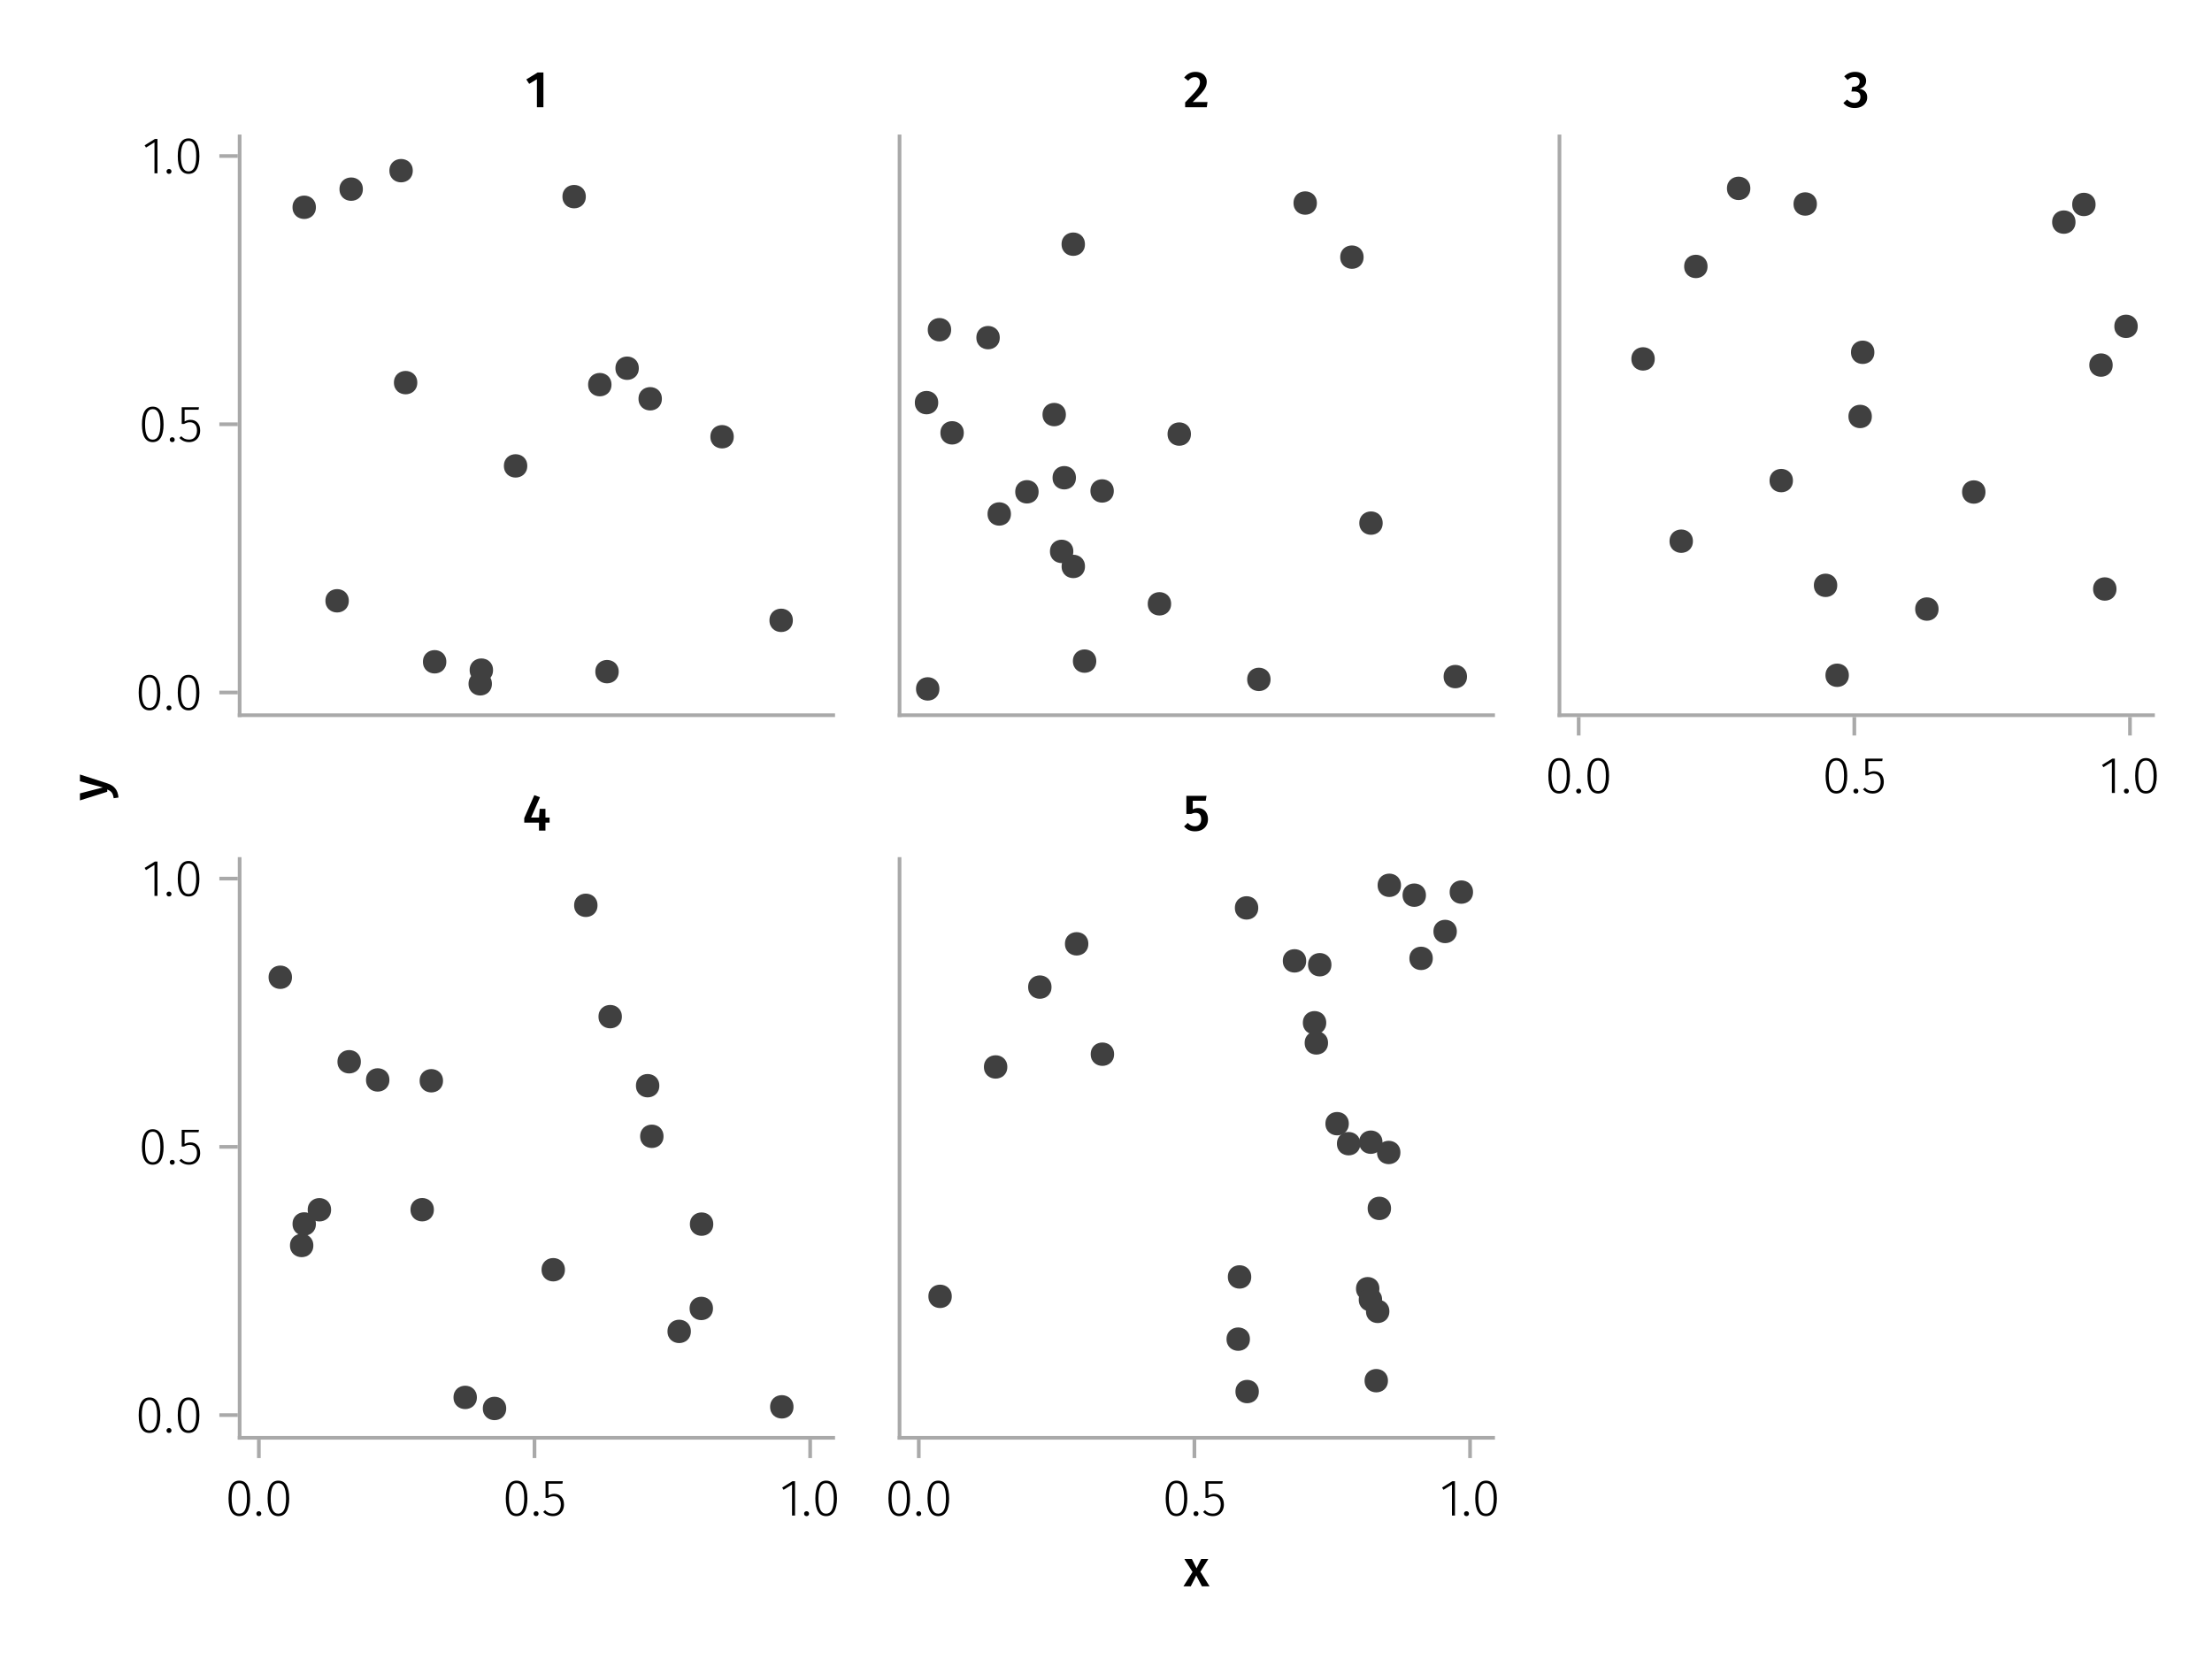 <?xml version="1.0" encoding="UTF-8"?>
<svg xmlns="http://www.w3.org/2000/svg" xmlns:xlink="http://www.w3.org/1999/xlink" width="600" height="450" viewBox="0 0 600 450">
<defs>
<g>
<g id="glyph-0-0-84a0c4c7">
<path d="M 3.844 -9.469 C 4.812 -9.469 5.539 -9.055 6.031 -8.234 C 6.531 -7.422 6.781 -6.223 6.781 -4.641 C 6.781 -3.078 6.531 -1.883 6.031 -1.062 C 5.531 -0.25 4.801 0.156 3.844 0.156 C 2.883 0.156 2.156 -0.25 1.656 -1.062 C 1.164 -1.883 0.922 -3.082 0.922 -4.656 C 0.922 -6.238 1.164 -7.438 1.656 -8.25 C 2.156 -9.062 2.883 -9.469 3.844 -9.469 Z M 3.844 -8.797 C 2.457 -8.797 1.766 -7.414 1.766 -4.656 C 1.766 -1.895 2.457 -0.516 3.844 -0.516 C 4.531 -0.516 5.047 -0.848 5.391 -1.516 C 5.742 -2.191 5.922 -3.234 5.922 -4.641 C 5.922 -6.055 5.742 -7.102 5.391 -7.781 C 5.047 -8.457 4.531 -8.797 3.844 -8.797 Z M 3.844 -8.797 "/>
</g>
<g id="glyph-0-1-84a0c4c7">
<path d="M 1.438 -1.172 C 1.633 -1.172 1.797 -1.109 1.922 -0.984 C 2.047 -0.859 2.109 -0.703 2.109 -0.516 C 2.109 -0.316 2.047 -0.156 1.922 -0.031 C 1.797 0.094 1.633 0.156 1.438 0.156 C 1.25 0.156 1.086 0.094 0.953 -0.031 C 0.828 -0.164 0.766 -0.328 0.766 -0.516 C 0.766 -0.703 0.828 -0.859 0.953 -0.984 C 1.086 -1.109 1.25 -1.172 1.438 -1.172 Z M 1.438 -1.172 "/>
</g>
<g id="glyph-0-2-84a0c4c7">
<path d="M 5.672 -8.641 L 1.891 -8.641 L 1.891 -5.453 C 2.398 -5.742 2.93 -5.891 3.484 -5.891 C 4.285 -5.891 4.922 -5.629 5.391 -5.109 C 5.867 -4.598 6.109 -3.895 6.109 -3 C 6.109 -2.395 5.984 -1.848 5.734 -1.359 C 5.484 -0.879 5.129 -0.504 4.672 -0.234 C 4.223 0.023 3.703 0.156 3.109 0.156 C 2.066 0.156 1.188 -0.219 0.469 -0.969 L 0.984 -1.453 C 1.273 -1.141 1.586 -0.906 1.922 -0.75 C 2.266 -0.602 2.66 -0.531 3.109 -0.531 C 3.773 -0.531 4.297 -0.75 4.672 -1.188 C 5.055 -1.633 5.25 -2.242 5.25 -3.016 C 5.25 -3.754 5.07 -4.305 4.719 -4.672 C 4.375 -5.047 3.898 -5.234 3.297 -5.234 C 3.004 -5.234 2.742 -5.195 2.516 -5.125 C 2.285 -5.062 2.031 -4.945 1.75 -4.781 L 1.109 -4.781 L 1.109 -9.312 L 5.797 -9.312 Z M 5.672 -8.641 "/>
</g>
<g id="glyph-0-3-84a0c4c7">
<path d="M 4.094 -9.312 L 4.094 0 L 3.281 0 L 3.281 -8.406 L 0.984 -6.984 L 0.609 -7.594 L 3.391 -9.312 Z M 4.094 -9.312 "/>
</g>
<g id="glyph-1-0-84a0c4c7">
<path d="M 1.438 -1.172 C 1.633 -1.172 1.797 -1.109 1.922 -0.984 C 2.047 -0.859 2.109 -0.703 2.109 -0.516 C 2.109 -0.316 2.047 -0.156 1.922 -0.031 C 1.797 0.094 1.633 0.156 1.438 0.156 C 1.25 0.156 1.086 0.094 0.953 -0.031 C 0.828 -0.164 0.766 -0.328 0.766 -0.516 C 0.766 -0.703 0.828 -0.859 0.953 -0.984 C 1.086 -1.109 1.25 -1.172 1.438 -1.172 Z M 1.438 -1.172 "/>
</g>
<g id="glyph-1-1-84a0c4c7">
<path d="M 3.844 -9.469 C 4.812 -9.469 5.539 -9.055 6.031 -8.234 C 6.531 -7.422 6.781 -6.223 6.781 -4.641 C 6.781 -3.078 6.531 -1.883 6.031 -1.062 C 5.531 -0.25 4.801 0.156 3.844 0.156 C 2.883 0.156 2.156 -0.25 1.656 -1.062 C 1.164 -1.883 0.922 -3.082 0.922 -4.656 C 0.922 -6.238 1.164 -7.438 1.656 -8.25 C 2.156 -9.062 2.883 -9.469 3.844 -9.469 Z M 3.844 -8.797 C 2.457 -8.797 1.766 -7.414 1.766 -4.656 C 1.766 -1.895 2.457 -0.516 3.844 -0.516 C 4.531 -0.516 5.047 -0.848 5.391 -1.516 C 5.742 -2.191 5.922 -3.234 5.922 -4.641 C 5.922 -6.055 5.742 -7.102 5.391 -7.781 C 5.047 -8.457 4.531 -8.797 3.844 -8.797 Z M 3.844 -8.797 "/>
</g>
<g id="glyph-1-2-84a0c4c7">
<path d="M 4.094 -9.312 L 4.094 0 L 3.281 0 L 3.281 -8.406 L 0.984 -6.984 L 0.609 -7.594 L 3.391 -9.312 Z M 4.094 -9.312 "/>
</g>
<g id="glyph-2-0-84a0c4c7">
<path d="M 3.844 -9.469 C 4.812 -9.469 5.539 -9.055 6.031 -8.234 C 6.531 -7.422 6.781 -6.223 6.781 -4.641 C 6.781 -3.078 6.531 -1.883 6.031 -1.062 C 5.531 -0.25 4.801 0.156 3.844 0.156 C 2.883 0.156 2.156 -0.25 1.656 -1.062 C 1.164 -1.883 0.922 -3.082 0.922 -4.656 C 0.922 -6.238 1.164 -7.438 1.656 -8.25 C 2.156 -9.062 2.883 -9.469 3.844 -9.469 Z M 3.844 -8.797 C 2.457 -8.797 1.766 -7.414 1.766 -4.656 C 1.766 -1.895 2.457 -0.516 3.844 -0.516 C 4.531 -0.516 5.047 -0.848 5.391 -1.516 C 5.742 -2.191 5.922 -3.234 5.922 -4.641 C 5.922 -6.055 5.742 -7.102 5.391 -7.781 C 5.047 -8.457 4.531 -8.797 3.844 -8.797 Z M 3.844 -8.797 "/>
</g>
<g id="glyph-2-1-84a0c4c7">
<path d="M 5.672 -8.641 L 1.891 -8.641 L 1.891 -5.453 C 2.398 -5.742 2.93 -5.891 3.484 -5.891 C 4.285 -5.891 4.922 -5.629 5.391 -5.109 C 5.867 -4.598 6.109 -3.895 6.109 -3 C 6.109 -2.395 5.984 -1.848 5.734 -1.359 C 5.484 -0.879 5.129 -0.504 4.672 -0.234 C 4.223 0.023 3.703 0.156 3.109 0.156 C 2.066 0.156 1.188 -0.219 0.469 -0.969 L 0.984 -1.453 C 1.273 -1.141 1.586 -0.906 1.922 -0.75 C 2.266 -0.602 2.66 -0.531 3.109 -0.531 C 3.773 -0.531 4.297 -0.75 4.672 -1.188 C 5.055 -1.633 5.25 -2.242 5.25 -3.016 C 5.25 -3.754 5.07 -4.305 4.719 -4.672 C 4.375 -5.047 3.898 -5.234 3.297 -5.234 C 3.004 -5.234 2.742 -5.195 2.516 -5.125 C 2.285 -5.062 2.031 -4.945 1.75 -4.781 L 1.109 -4.781 L 1.109 -9.312 L 5.797 -9.312 Z M 5.672 -8.641 "/>
</g>
<g id="glyph-3-0-84a0c4c7">
<path d="M 3.844 -9.469 C 4.812 -9.469 5.539 -9.055 6.031 -8.234 C 6.531 -7.422 6.781 -6.223 6.781 -4.641 C 6.781 -3.078 6.531 -1.883 6.031 -1.062 C 5.531 -0.25 4.801 0.156 3.844 0.156 C 2.883 0.156 2.156 -0.25 1.656 -1.062 C 1.164 -1.883 0.922 -3.082 0.922 -4.656 C 0.922 -6.238 1.164 -7.438 1.656 -8.25 C 2.156 -9.062 2.883 -9.469 3.844 -9.469 Z M 3.844 -8.797 C 2.457 -8.797 1.766 -7.414 1.766 -4.656 C 1.766 -1.895 2.457 -0.516 3.844 -0.516 C 4.531 -0.516 5.047 -0.848 5.391 -1.516 C 5.742 -2.191 5.922 -3.234 5.922 -4.641 C 5.922 -6.055 5.742 -7.102 5.391 -7.781 C 5.047 -8.457 4.531 -8.797 3.844 -8.797 Z M 3.844 -8.797 "/>
</g>
<g id="glyph-4-0-84a0c4c7">
<path d="M 1.438 -1.172 C 1.633 -1.172 1.797 -1.109 1.922 -0.984 C 2.047 -0.859 2.109 -0.703 2.109 -0.516 C 2.109 -0.316 2.047 -0.156 1.922 -0.031 C 1.797 0.094 1.633 0.156 1.438 0.156 C 1.25 0.156 1.086 0.094 0.953 -0.031 C 0.828 -0.164 0.766 -0.328 0.766 -0.516 C 0.766 -0.703 0.828 -0.859 0.953 -0.984 C 1.086 -1.109 1.25 -1.172 1.438 -1.172 Z M 1.438 -1.172 "/>
</g>
<g id="glyph-4-1-84a0c4c7">
<path d="M 4.094 -9.312 L 4.094 0 L 3.281 0 L 3.281 -8.406 L 0.984 -6.984 L 0.609 -7.594 L 3.391 -9.312 Z M 4.094 -9.312 "/>
</g>
<g id="glyph-5-0-84a0c4c7">
<path d="M 5.672 -8.641 L 1.891 -8.641 L 1.891 -5.453 C 2.398 -5.742 2.93 -5.891 3.484 -5.891 C 4.285 -5.891 4.922 -5.629 5.391 -5.109 C 5.867 -4.598 6.109 -3.895 6.109 -3 C 6.109 -2.395 5.984 -1.848 5.734 -1.359 C 5.484 -0.879 5.129 -0.504 4.672 -0.234 C 4.223 0.023 3.703 0.156 3.109 0.156 C 2.066 0.156 1.188 -0.219 0.469 -0.969 L 0.984 -1.453 C 1.273 -1.141 1.586 -0.906 1.922 -0.75 C 2.266 -0.602 2.66 -0.531 3.109 -0.531 C 3.773 -0.531 4.297 -0.75 4.672 -1.188 C 5.055 -1.633 5.25 -2.242 5.25 -3.016 C 5.25 -3.754 5.07 -4.305 4.719 -4.672 C 4.375 -5.047 3.898 -5.234 3.297 -5.234 C 3.004 -5.234 2.742 -5.195 2.516 -5.125 C 2.285 -5.062 2.031 -4.945 1.75 -4.781 L 1.109 -4.781 L 1.109 -9.312 L 5.797 -9.312 Z M 5.672 -8.641 "/>
</g>
<g id="glyph-5-1-84a0c4c7">
<path d="M 3.844 -9.469 C 4.812 -9.469 5.539 -9.055 6.031 -8.234 C 6.531 -7.422 6.781 -6.223 6.781 -4.641 C 6.781 -3.078 6.531 -1.883 6.031 -1.062 C 5.531 -0.25 4.801 0.156 3.844 0.156 C 2.883 0.156 2.156 -0.25 1.656 -1.062 C 1.164 -1.883 0.922 -3.082 0.922 -4.656 C 0.922 -6.238 1.164 -7.438 1.656 -8.25 C 2.156 -9.062 2.883 -9.469 3.844 -9.469 Z M 3.844 -8.797 C 2.457 -8.797 1.766 -7.414 1.766 -4.656 C 1.766 -1.895 2.457 -0.516 3.844 -0.516 C 4.531 -0.516 5.047 -0.848 5.391 -1.516 C 5.742 -2.191 5.922 -3.234 5.922 -4.641 C 5.922 -6.055 5.742 -7.102 5.391 -7.781 C 5.047 -8.457 4.531 -8.797 3.844 -8.797 Z M 3.844 -8.797 "/>
</g>
<g id="glyph-6-0-84a0c4c7">
<path d="M 3.844 -9.469 C 4.812 -9.469 5.539 -9.055 6.031 -8.234 C 6.531 -7.422 6.781 -6.223 6.781 -4.641 C 6.781 -3.078 6.531 -1.883 6.031 -1.062 C 5.531 -0.25 4.801 0.156 3.844 0.156 C 2.883 0.156 2.156 -0.25 1.656 -1.062 C 1.164 -1.883 0.922 -3.082 0.922 -4.656 C 0.922 -6.238 1.164 -7.438 1.656 -8.25 C 2.156 -9.062 2.883 -9.469 3.844 -9.469 Z M 3.844 -8.797 C 2.457 -8.797 1.766 -7.414 1.766 -4.656 C 1.766 -1.895 2.457 -0.516 3.844 -0.516 C 4.531 -0.516 5.047 -0.848 5.391 -1.516 C 5.742 -2.191 5.922 -3.234 5.922 -4.641 C 5.922 -6.055 5.742 -7.102 5.391 -7.781 C 5.047 -8.457 4.531 -8.797 3.844 -8.797 Z M 3.844 -8.797 "/>
</g>
<g id="glyph-7-0-84a0c4c7">
<path d="M 3.844 -9.469 C 4.812 -9.469 5.539 -9.055 6.031 -8.234 C 6.531 -7.422 6.781 -6.223 6.781 -4.641 C 6.781 -3.078 6.531 -1.883 6.031 -1.062 C 5.531 -0.25 4.801 0.156 3.844 0.156 C 2.883 0.156 2.156 -0.25 1.656 -1.062 C 1.164 -1.883 0.922 -3.082 0.922 -4.656 C 0.922 -6.238 1.164 -7.438 1.656 -8.25 C 2.156 -9.062 2.883 -9.469 3.844 -9.469 Z M 3.844 -8.797 C 2.457 -8.797 1.766 -7.414 1.766 -4.656 C 1.766 -1.895 2.457 -0.516 3.844 -0.516 C 4.531 -0.516 5.047 -0.848 5.391 -1.516 C 5.742 -2.191 5.922 -3.234 5.922 -4.641 C 5.922 -6.055 5.742 -7.102 5.391 -7.781 C 5.047 -8.457 4.531 -8.797 3.844 -8.797 Z M 3.844 -8.797 "/>
</g>
<g id="glyph-7-1-84a0c4c7">
<path d="M 1.438 -1.172 C 1.633 -1.172 1.797 -1.109 1.922 -0.984 C 2.047 -0.859 2.109 -0.703 2.109 -0.516 C 2.109 -0.316 2.047 -0.156 1.922 -0.031 C 1.797 0.094 1.633 0.156 1.438 0.156 C 1.25 0.156 1.086 0.094 0.953 -0.031 C 0.828 -0.164 0.766 -0.328 0.766 -0.516 C 0.766 -0.703 0.828 -0.859 0.953 -0.984 C 1.086 -1.109 1.25 -1.172 1.438 -1.172 Z M 1.438 -1.172 "/>
</g>
<g id="glyph-7-2-84a0c4c7">
<path d="M 4.094 -9.312 L 4.094 0 L 3.281 0 L 3.281 -8.406 L 0.984 -6.984 L 0.609 -7.594 L 3.391 -9.312 Z M 4.094 -9.312 "/>
</g>
<g id="glyph-8-0-84a0c4c7">
<path d="M 3.844 -9.469 C 4.812 -9.469 5.539 -9.055 6.031 -8.234 C 6.531 -7.422 6.781 -6.223 6.781 -4.641 C 6.781 -3.078 6.531 -1.883 6.031 -1.062 C 5.531 -0.25 4.801 0.156 3.844 0.156 C 2.883 0.156 2.156 -0.25 1.656 -1.062 C 1.164 -1.883 0.922 -3.082 0.922 -4.656 C 0.922 -6.238 1.164 -7.438 1.656 -8.25 C 2.156 -9.062 2.883 -9.469 3.844 -9.469 Z M 3.844 -8.797 C 2.457 -8.797 1.766 -7.414 1.766 -4.656 C 1.766 -1.895 2.457 -0.516 3.844 -0.516 C 4.531 -0.516 5.047 -0.848 5.391 -1.516 C 5.742 -2.191 5.922 -3.234 5.922 -4.641 C 5.922 -6.055 5.742 -7.102 5.391 -7.781 C 5.047 -8.457 4.531 -8.797 3.844 -8.797 Z M 3.844 -8.797 "/>
</g>
<g id="glyph-8-1-84a0c4c7">
<path d="M 1.438 -1.172 C 1.633 -1.172 1.797 -1.109 1.922 -0.984 C 2.047 -0.859 2.109 -0.703 2.109 -0.516 C 2.109 -0.316 2.047 -0.156 1.922 -0.031 C 1.797 0.094 1.633 0.156 1.438 0.156 C 1.25 0.156 1.086 0.094 0.953 -0.031 C 0.828 -0.164 0.766 -0.328 0.766 -0.516 C 0.766 -0.703 0.828 -0.859 0.953 -0.984 C 1.086 -1.109 1.25 -1.172 1.438 -1.172 Z M 1.438 -1.172 "/>
</g>
<g id="glyph-9-0-84a0c4c7">
<path d="M 3.844 -9.469 C 4.812 -9.469 5.539 -9.055 6.031 -8.234 C 6.531 -7.422 6.781 -6.223 6.781 -4.641 C 6.781 -3.078 6.531 -1.883 6.031 -1.062 C 5.531 -0.25 4.801 0.156 3.844 0.156 C 2.883 0.156 2.156 -0.25 1.656 -1.062 C 1.164 -1.883 0.922 -3.082 0.922 -4.656 C 0.922 -6.238 1.164 -7.438 1.656 -8.25 C 2.156 -9.062 2.883 -9.469 3.844 -9.469 Z M 3.844 -8.797 C 2.457 -8.797 1.766 -7.414 1.766 -4.656 C 1.766 -1.895 2.457 -0.516 3.844 -0.516 C 4.531 -0.516 5.047 -0.848 5.391 -1.516 C 5.742 -2.191 5.922 -3.234 5.922 -4.641 C 5.922 -6.055 5.742 -7.102 5.391 -7.781 C 5.047 -8.457 4.531 -8.797 3.844 -8.797 Z M 3.844 -8.797 "/>
</g>
<g id="glyph-9-1-84a0c4c7">
<path d="M 4.094 -9.312 L 4.094 0 L 3.281 0 L 3.281 -8.406 L 0.984 -6.984 L 0.609 -7.594 L 3.391 -9.312 Z M 4.094 -9.312 "/>
</g>
<g id="glyph-9-2-84a0c4c7">
<path d="M 1.438 -1.172 C 1.633 -1.172 1.797 -1.109 1.922 -0.984 C 2.047 -0.859 2.109 -0.703 2.109 -0.516 C 2.109 -0.316 2.047 -0.156 1.922 -0.031 C 1.797 0.094 1.633 0.156 1.438 0.156 C 1.25 0.156 1.086 0.094 0.953 -0.031 C 0.828 -0.164 0.766 -0.328 0.766 -0.516 C 0.766 -0.703 0.828 -0.859 0.953 -0.984 C 1.086 -1.109 1.25 -1.172 1.438 -1.172 Z M 1.438 -1.172 "/>
</g>
<g id="glyph-9-3-84a0c4c7">
<path d="M 5.672 -8.641 L 1.891 -8.641 L 1.891 -5.453 C 2.398 -5.742 2.93 -5.891 3.484 -5.891 C 4.285 -5.891 4.922 -5.629 5.391 -5.109 C 5.867 -4.598 6.109 -3.895 6.109 -3 C 6.109 -2.395 5.984 -1.848 5.734 -1.359 C 5.484 -0.879 5.129 -0.504 4.672 -0.234 C 4.223 0.023 3.703 0.156 3.109 0.156 C 2.066 0.156 1.188 -0.219 0.469 -0.969 L 0.984 -1.453 C 1.273 -1.141 1.586 -0.906 1.922 -0.75 C 2.266 -0.602 2.66 -0.531 3.109 -0.531 C 3.773 -0.531 4.297 -0.75 4.672 -1.188 C 5.055 -1.633 5.25 -2.242 5.25 -3.016 C 5.25 -3.754 5.07 -4.305 4.719 -4.672 C 4.375 -5.047 3.898 -5.234 3.297 -5.234 C 3.004 -5.234 2.742 -5.195 2.516 -5.125 C 2.285 -5.062 2.031 -4.945 1.75 -4.781 L 1.109 -4.781 L 1.109 -9.312 L 5.797 -9.312 Z M 5.672 -8.641 "/>
</g>
<g id="glyph-10-0-84a0c4c7">
<path d="M 5.672 -8.641 L 1.891 -8.641 L 1.891 -5.453 C 2.398 -5.742 2.93 -5.891 3.484 -5.891 C 4.285 -5.891 4.922 -5.629 5.391 -5.109 C 5.867 -4.598 6.109 -3.895 6.109 -3 C 6.109 -2.395 5.984 -1.848 5.734 -1.359 C 5.484 -0.879 5.129 -0.504 4.672 -0.234 C 4.223 0.023 3.703 0.156 3.109 0.156 C 2.066 0.156 1.188 -0.219 0.469 -0.969 L 0.984 -1.453 C 1.273 -1.141 1.586 -0.906 1.922 -0.75 C 2.266 -0.602 2.66 -0.531 3.109 -0.531 C 3.773 -0.531 4.297 -0.75 4.672 -1.188 C 5.055 -1.633 5.25 -2.242 5.25 -3.016 C 5.25 -3.754 5.07 -4.305 4.719 -4.672 C 4.375 -5.047 3.898 -5.234 3.297 -5.234 C 3.004 -5.234 2.742 -5.195 2.516 -5.125 C 2.285 -5.062 2.031 -4.945 1.75 -4.781 L 1.109 -4.781 L 1.109 -9.312 L 5.797 -9.312 Z M 5.672 -8.641 "/>
</g>
<g id="glyph-11-0-84a0c4c7">
<path d="M 4.969 -9.422 L 4.969 0 L 3.203 0 L 3.203 -7.609 L 1.109 -6.344 L 0.328 -7.547 L 3.391 -9.422 Z M 4.969 -9.422 "/>
</g>
<g id="glyph-12-0-84a0c4c7">
<path d="M 3.266 -9.594 C 3.898 -9.594 4.445 -9.473 4.906 -9.234 C 5.363 -9.004 5.711 -8.688 5.953 -8.281 C 6.203 -7.883 6.328 -7.438 6.328 -6.938 C 6.328 -6.406 6.211 -5.895 5.984 -5.406 C 5.754 -4.914 5.375 -4.375 4.844 -3.781 C 4.312 -3.188 3.531 -2.395 2.5 -1.406 L 6.531 -1.406 L 6.344 0 L 0.469 0 L 0.469 -1.312 C 1.664 -2.531 2.523 -3.43 3.047 -4.016 C 3.566 -4.598 3.938 -5.094 4.156 -5.5 C 4.375 -5.914 4.484 -6.348 4.484 -6.797 C 4.484 -7.234 4.359 -7.57 4.109 -7.812 C 3.859 -8.051 3.531 -8.172 3.125 -8.172 C 2.758 -8.172 2.438 -8.094 2.156 -7.938 C 1.883 -7.789 1.598 -7.539 1.297 -7.188 L 0.203 -8.047 C 1.004 -9.078 2.023 -9.594 3.266 -9.594 Z M 3.266 -9.594 "/>
</g>
<g id="glyph-13-0-84a0c4c7">
<path d="M 3.25 -9.594 C 3.875 -9.594 4.41 -9.484 4.859 -9.266 C 5.316 -9.055 5.66 -8.77 5.891 -8.406 C 6.117 -8.039 6.234 -7.641 6.234 -7.203 C 6.234 -6.629 6.066 -6.148 5.734 -5.766 C 5.41 -5.391 4.961 -5.129 4.391 -4.984 C 5.016 -4.93 5.523 -4.707 5.922 -4.312 C 6.328 -3.914 6.531 -3.375 6.531 -2.688 C 6.531 -2.145 6.395 -1.656 6.125 -1.219 C 5.852 -0.781 5.457 -0.43 4.938 -0.172 C 4.426 0.078 3.82 0.203 3.125 0.203 C 1.832 0.203 0.812 -0.242 0.062 -1.141 L 1.062 -2.094 C 1.383 -1.781 1.695 -1.551 2 -1.406 C 2.312 -1.258 2.656 -1.188 3.031 -1.188 C 3.531 -1.188 3.93 -1.328 4.234 -1.609 C 4.535 -1.898 4.688 -2.285 4.688 -2.766 C 4.688 -3.305 4.547 -3.691 4.266 -3.922 C 3.984 -4.16 3.562 -4.281 3 -4.281 L 2.25 -4.281 L 2.469 -5.562 L 2.969 -5.562 C 3.426 -5.562 3.789 -5.688 4.062 -5.938 C 4.344 -6.188 4.484 -6.535 4.484 -6.984 C 4.484 -7.367 4.352 -7.672 4.094 -7.891 C 3.844 -8.109 3.508 -8.219 3.094 -8.219 C 2.727 -8.219 2.395 -8.148 2.094 -8.016 C 1.801 -7.879 1.504 -7.672 1.203 -7.391 L 0.297 -8.391 C 1.141 -9.191 2.125 -9.594 3.25 -9.594 Z M 3.25 -9.594 "/>
</g>
<g id="glyph-14-0-84a0c4c7">
<path d="M 7.344 -3.531 L 7.344 -2.156 L 6.219 -2.156 L 6.219 0 L 4.469 0 L 4.469 -2.156 L 0.469 -2.156 L 0.469 -3.391 L 3.203 -9.609 L 4.734 -9.031 L 2.328 -3.531 L 4.484 -3.531 L 4.656 -5.891 L 6.219 -5.891 L 6.219 -3.531 Z M 7.344 -3.531 "/>
</g>
<g id="glyph-15-0-84a0c4c7">
<path d="M 6.141 -8.094 L 2.625 -8.094 L 2.625 -5.75 C 3.082 -5.988 3.555 -6.109 4.047 -6.109 C 4.566 -6.109 5.031 -5.984 5.438 -5.734 C 5.852 -5.492 6.176 -5.145 6.406 -4.688 C 6.633 -4.227 6.75 -3.688 6.75 -3.062 C 6.75 -2.414 6.602 -1.844 6.312 -1.344 C 6.02 -0.852 5.609 -0.473 5.078 -0.203 C 4.547 0.066 3.93 0.203 3.234 0.203 C 2.609 0.203 2.055 0.094 1.578 -0.125 C 1.098 -0.352 0.66 -0.688 0.266 -1.125 L 1.281 -2.078 C 1.82 -1.473 2.457 -1.172 3.188 -1.172 C 3.719 -1.172 4.133 -1.332 4.438 -1.656 C 4.75 -1.988 4.906 -2.457 4.906 -3.062 C 4.906 -4.227 4.398 -4.812 3.391 -4.812 C 3.172 -4.812 2.969 -4.785 2.781 -4.734 C 2.594 -4.68 2.391 -4.602 2.172 -4.5 L 0.891 -4.5 L 0.891 -9.422 L 6.359 -9.422 Z M 6.141 -8.094 "/>
</g>
<g id="glyph-16-0-84a0c4c7">
<path d="M 0.031 -4.656 C 0.945 -4.363 1.656 -3.91 2.156 -3.297 C 2.664 -2.691 2.961 -1.863 3.047 -0.812 L 1.75 -0.625 C 1.676 -1.113 1.57 -1.504 1.438 -1.797 C 1.301 -2.086 1.117 -2.32 0.891 -2.5 C 0.672 -2.676 0.375 -2.844 0 -3 L 0 -2.375 L -7.406 -0.031 L -7.406 -1.938 L -1.188 -3.547 L -7.406 -5.219 L -7.406 -7.062 Z M 0.031 -4.656 "/>
</g>
<g id="glyph-17-0-84a0c4c7">
<path d="M 4.562 -3.969 L 7.047 0 L 4.969 0 L 3.438 -2.938 L 1.938 0 L -0.047 0 L 2.422 -3.906 L 0.203 -7.406 L 2.25 -7.406 L 3.516 -4.891 L 4.766 -7.406 L 6.703 -7.406 Z M 4.562 -3.969 "/>
</g>
</g>
</defs>
<rect x="-60" y="-45" width="720" height="540" fill="rgb(100%, 100%, 100%)" fill-opacity="1"/>
<path fill-rule="nonzero" fill="rgb(100%, 100%, 100%)" fill-opacity="1" d="M 65 194 L 226 194 L 226 37 L 65 37 Z M 65 194 "/>
<path fill-rule="nonzero" fill="rgb(100%, 100%, 100%)" fill-opacity="1" d="M 65 390 L 226 390 L 226 233 L 65 233 Z M 65 390 "/>
<path fill-rule="nonzero" fill="rgb(100%, 100%, 100%)" fill-opacity="1" d="M 244 194 L 405 194 L 405 37 L 244 37 Z M 244 194 "/>
<path fill-rule="nonzero" fill="rgb(100%, 100%, 100%)" fill-opacity="1" d="M 244 390 L 405 390 L 405 233 L 244 233 Z M 244 390 "/>
<path fill-rule="nonzero" fill="rgb(100%, 100%, 100%)" fill-opacity="1" d="M 423 194 L 584 194 L 584 37 L 423 37 Z M 423 194 "/>
<g fill="rgb(0%, 0%, 0%)" fill-opacity="1">
<use xlink:href="#glyph-0-0-84a0c4c7" x="36.702" y="192.53"/>
</g>
<g fill="rgb(0%, 0%, 0%)" fill-opacity="1">
<use xlink:href="#glyph-1-0-84a0c4c7" x="44.402" y="192.53"/>
</g>
<g fill="rgb(0%, 0%, 0%)" fill-opacity="1">
<use xlink:href="#glyph-2-0-84a0c4c7" x="47.3" y="192.53"/>
</g>
<g fill="rgb(0%, 0%, 0%)" fill-opacity="1">
<use xlink:href="#glyph-3-0-84a0c4c7" x="37.584" y="119.769"/>
</g>
<g fill="rgb(0%, 0%, 0%)" fill-opacity="1">
<use xlink:href="#glyph-4-0-84a0c4c7" x="45.284" y="119.769"/>
</g>
<g fill="rgb(0%, 0%, 0%)" fill-opacity="1">
<use xlink:href="#glyph-5-0-84a0c4c7" x="48.182" y="119.769"/>
</g>
<g fill="rgb(0%, 0%, 0%)" fill-opacity="1">
<use xlink:href="#glyph-4-1-84a0c4c7" x="38.62" y="47.008"/>
</g>
<g fill="rgb(0%, 0%, 0%)" fill-opacity="1">
<use xlink:href="#glyph-4-0-84a0c4c7" x="44.402" y="47.008"/>
</g>
<g fill="rgb(0%, 0%, 0%)" fill-opacity="1">
<use xlink:href="#glyph-5-1-84a0c4c7" x="47.3" y="47.008"/>
</g>
<path fill-rule="nonzero" fill="rgb(25.098%, 25.098%, 25.098%)" fill-opacity="1" d="M 133.43 185.484 C 133.43 181.254 127.086 181.254 127.086 185.484 C 127.086 189.715 133.43 189.715 133.43 185.484 Z M 133.43 185.484 "/>
<path fill-rule="nonzero" fill="rgb(25.098%, 25.098%, 25.098%)" fill-opacity="1" d="M 167.824 182.184 C 167.824 177.953 161.48 177.953 161.48 182.184 C 161.48 186.414 167.824 186.414 167.824 182.184 Z M 167.824 182.184 "/>
<path fill-rule="nonzero" fill="rgb(25.098%, 25.098%, 25.098%)" fill-opacity="1" d="M 133.738 181.77 C 133.738 177.539 127.391 177.539 127.391 181.77 C 127.391 186 133.738 186 133.738 181.77 Z M 133.738 181.77 "/>
<path fill-rule="nonzero" fill="rgb(25.098%, 25.098%, 25.098%)" fill-opacity="1" d="M 85.688 56.227 C 85.688 51.996 79.344 51.996 79.344 56.227 C 79.344 60.457 85.688 60.457 85.688 56.227 Z M 85.688 56.227 "/>
<path fill-rule="nonzero" fill="rgb(25.098%, 25.098%, 25.098%)" fill-opacity="1" d="M 111.965 46.293 C 111.965 42.062 105.621 42.062 105.621 46.293 C 105.621 50.523 111.965 50.523 111.965 46.293 Z M 111.965 46.293 "/>
<path fill-rule="nonzero" fill="rgb(25.098%, 25.098%, 25.098%)" fill-opacity="1" d="M 215.059 168.266 C 215.059 164.035 208.711 164.035 208.711 168.266 C 208.711 172.496 215.059 172.496 215.059 168.266 Z M 215.059 168.266 "/>
<path fill-rule="nonzero" fill="rgb(25.098%, 25.098%, 25.098%)" fill-opacity="1" d="M 113.191 103.785 C 113.191 99.555 106.848 99.555 106.848 103.785 C 106.848 108.016 113.191 108.016 113.191 103.785 Z M 113.191 103.785 "/>
<path fill-rule="nonzero" fill="rgb(25.098%, 25.098%, 25.098%)" fill-opacity="1" d="M 179.535 108.168 C 179.535 103.938 173.191 103.938 173.191 108.168 C 173.191 112.398 179.535 112.398 179.535 108.168 Z M 179.535 108.168 "/>
<path fill-rule="nonzero" fill="rgb(25.098%, 25.098%, 25.098%)" fill-opacity="1" d="M 94.613 162.965 C 94.613 158.734 88.27 158.734 88.27 162.965 C 88.27 167.195 94.613 167.195 94.613 162.965 Z M 94.613 162.965 "/>
<path fill-rule="nonzero" fill="rgb(25.098%, 25.098%, 25.098%)" fill-opacity="1" d="M 173.277 99.879 C 173.277 95.648 166.934 95.648 166.934 99.879 C 166.934 104.109 173.277 104.109 173.277 99.879 Z M 173.277 99.879 "/>
<path fill-rule="nonzero" fill="rgb(25.098%, 25.098%, 25.098%)" fill-opacity="1" d="M 199.031 118.465 C 199.031 114.234 192.688 114.234 192.688 118.465 C 192.688 122.695 199.031 122.695 199.031 118.465 Z M 199.031 118.465 "/>
<path fill-rule="nonzero" fill="rgb(25.098%, 25.098%, 25.098%)" fill-opacity="1" d="M 165.867 104.332 C 165.867 100.102 159.523 100.102 159.523 104.332 C 159.523 108.562 165.867 108.562 165.867 104.332 Z M 165.867 104.332 "/>
<path fill-rule="nonzero" fill="rgb(25.098%, 25.098%, 25.098%)" fill-opacity="1" d="M 158.902 53.336 C 158.902 49.105 152.559 49.105 152.559 53.336 C 152.559 57.566 158.902 57.566 158.902 53.336 Z M 158.902 53.336 "/>
<path fill-rule="nonzero" fill="rgb(25.098%, 25.098%, 25.098%)" fill-opacity="1" d="M 121.066 179.508 C 121.066 175.277 114.723 175.277 114.723 179.508 C 114.723 183.738 121.066 183.738 121.066 179.508 Z M 121.066 179.508 "/>
<path fill-rule="nonzero" fill="rgb(25.098%, 25.098%, 25.098%)" fill-opacity="1" d="M 98.426 51.305 C 98.426 47.078 92.082 47.078 92.082 51.305 C 92.082 55.535 98.426 55.535 98.426 51.305 Z M 98.426 51.305 "/>
<path fill-rule="nonzero" fill="rgb(25.098%, 25.098%, 25.098%)" fill-opacity="1" d="M 143.023 126.371 C 143.023 122.145 136.68 122.145 136.68 126.371 C 136.68 130.602 143.023 130.602 143.023 126.371 Z M 143.023 126.371 "/>
<g fill="rgb(0%, 0%, 0%)" fill-opacity="1">
<use xlink:href="#glyph-1-1-84a0c4c7" x="61.066" y="411.09"/>
</g>
<g fill="rgb(0%, 0%, 0%)" fill-opacity="1">
<use xlink:href="#glyph-0-1-84a0c4c7" x="68.766" y="411.09"/>
</g>
<g fill="rgb(0%, 0%, 0%)" fill-opacity="1">
<use xlink:href="#glyph-6-0-84a0c4c7" x="71.664" y="411.09"/>
</g>
<g fill="rgb(0%, 0%, 0%)" fill-opacity="1">
<use xlink:href="#glyph-7-0-84a0c4c7" x="136.274" y="411.09"/>
</g>
<g fill="rgb(0%, 0%, 0%)" fill-opacity="1">
<use xlink:href="#glyph-7-1-84a0c4c7" x="143.974" y="411.09"/>
</g>
<g fill="rgb(0%, 0%, 0%)" fill-opacity="1">
<use xlink:href="#glyph-0-2-84a0c4c7" x="146.872" y="411.09"/>
</g>
<g fill="rgb(0%, 0%, 0%)" fill-opacity="1">
<use xlink:href="#glyph-0-3-84a0c4c7" x="211.558" y="411.09"/>
</g>
<g fill="rgb(0%, 0%, 0%)" fill-opacity="1">
<use xlink:href="#glyph-7-1-84a0c4c7" x="217.34" y="411.09"/>
</g>
<g fill="rgb(0%, 0%, 0%)" fill-opacity="1">
<use xlink:href="#glyph-8-0-84a0c4c7" x="220.238" y="411.09"/>
</g>
<g fill="rgb(0%, 0%, 0%)" fill-opacity="1">
<use xlink:href="#glyph-0-0-84a0c4c7" x="36.702" y="388.53"/>
</g>
<g fill="rgb(0%, 0%, 0%)" fill-opacity="1">
<use xlink:href="#glyph-1-0-84a0c4c7" x="44.402" y="388.53"/>
</g>
<g fill="rgb(0%, 0%, 0%)" fill-opacity="1">
<use xlink:href="#glyph-2-0-84a0c4c7" x="47.3" y="388.53"/>
</g>
<g fill="rgb(0%, 0%, 0%)" fill-opacity="1">
<use xlink:href="#glyph-0-0-84a0c4c7" x="37.584" y="315.769"/>
</g>
<g fill="rgb(0%, 0%, 0%)" fill-opacity="1">
<use xlink:href="#glyph-1-0-84a0c4c7" x="45.284" y="315.769"/>
</g>
<g fill="rgb(0%, 0%, 0%)" fill-opacity="1">
<use xlink:href="#glyph-2-1-84a0c4c7" x="48.182" y="315.769"/>
</g>
<g fill="rgb(0%, 0%, 0%)" fill-opacity="1">
<use xlink:href="#glyph-1-2-84a0c4c7" x="38.62" y="243.008"/>
</g>
<g fill="rgb(0%, 0%, 0%)" fill-opacity="1">
<use xlink:href="#glyph-1-0-84a0c4c7" x="44.402" y="243.008"/>
</g>
<g fill="rgb(0%, 0%, 0%)" fill-opacity="1">
<use xlink:href="#glyph-2-0-84a0c4c7" x="47.3" y="243.008"/>
</g>
<path fill-rule="nonzero" fill="rgb(25.098%, 25.098%, 25.098%)" fill-opacity="1" d="M 129.355 379.043 C 129.355 374.812 123.012 374.812 123.012 379.043 C 123.012 383.273 129.355 383.273 129.355 379.043 Z M 129.355 379.043 "/>
<path fill-rule="nonzero" fill="rgb(25.098%, 25.098%, 25.098%)" fill-opacity="1" d="M 187.398 361.137 C 187.398 356.906 181.055 356.906 181.055 361.137 C 181.055 365.367 187.398 365.367 187.398 361.137 Z M 187.398 361.137 "/>
<path fill-rule="nonzero" fill="rgb(25.098%, 25.098%, 25.098%)" fill-opacity="1" d="M 215.238 381.602 C 215.238 377.371 208.891 377.371 208.891 381.602 C 208.891 385.832 215.238 385.832 215.238 381.602 Z M 215.238 381.602 "/>
<path fill-rule="nonzero" fill="rgb(25.098%, 25.098%, 25.098%)" fill-opacity="1" d="M 193.395 354.91 C 193.395 350.684 187.051 350.684 187.051 354.91 C 187.051 359.141 193.395 359.141 193.395 354.91 Z M 193.395 354.91 "/>
<path fill-rule="nonzero" fill="rgb(25.098%, 25.098%, 25.098%)" fill-opacity="1" d="M 178.84 294.492 C 178.84 290.262 172.496 290.262 172.496 294.492 C 172.496 298.723 178.84 298.723 178.84 294.492 Z M 178.84 294.492 "/>
<path fill-rule="nonzero" fill="rgb(25.098%, 25.098%, 25.098%)" fill-opacity="1" d="M 85.691 331.996 C 85.691 327.766 79.348 327.766 79.348 331.996 C 79.348 336.223 85.691 336.223 85.691 331.996 Z M 85.691 331.996 "/>
<path fill-rule="nonzero" fill="rgb(25.098%, 25.098%, 25.098%)" fill-opacity="1" d="M 79.199 265.078 C 79.199 260.852 72.855 260.852 72.855 265.078 C 72.855 269.309 79.199 269.309 79.199 265.078 Z M 79.199 265.078 "/>
<path fill-rule="nonzero" fill="rgb(25.098%, 25.098%, 25.098%)" fill-opacity="1" d="M 89.809 328.145 C 89.809 323.914 83.461 323.914 83.461 328.145 C 83.461 332.375 89.809 332.375 89.809 328.145 Z M 89.809 328.145 "/>
<path fill-rule="nonzero" fill="rgb(25.098%, 25.098%, 25.098%)" fill-opacity="1" d="M 193.473 332.043 C 193.473 327.812 187.129 327.812 187.129 332.043 C 187.129 336.273 193.473 336.273 193.473 332.043 Z M 193.473 332.043 "/>
<path fill-rule="nonzero" fill="rgb(25.098%, 25.098%, 25.098%)" fill-opacity="1" d="M 179.98 308.219 C 179.98 303.992 173.637 303.992 173.637 308.219 C 173.637 312.449 179.98 312.449 179.98 308.219 Z M 179.98 308.219 "/>
<path fill-rule="nonzero" fill="rgb(25.098%, 25.098%, 25.098%)" fill-opacity="1" d="M 97.883 288 C 97.883 283.77 91.535 283.77 91.535 288 C 91.535 292.23 97.883 292.23 97.883 288 Z M 97.883 288 "/>
<path fill-rule="nonzero" fill="rgb(25.098%, 25.098%, 25.098%)" fill-opacity="1" d="M 120.168 293.156 C 120.168 288.926 113.824 288.926 113.824 293.156 C 113.824 297.383 120.168 297.383 120.168 293.156 Z M 120.168 293.156 "/>
<path fill-rule="nonzero" fill="rgb(25.098%, 25.098%, 25.098%)" fill-opacity="1" d="M 153.238 344.41 C 153.238 340.18 146.895 340.18 146.895 344.41 C 146.895 348.641 153.238 348.641 153.238 344.41 Z M 153.238 344.41 "/>
<path fill-rule="nonzero" fill="rgb(25.098%, 25.098%, 25.098%)" fill-opacity="1" d="M 105.625 292.93 C 105.625 288.699 99.277 288.699 99.277 292.93 C 99.277 297.16 105.625 297.16 105.625 292.93 Z M 105.625 292.93 "/>
<path fill-rule="nonzero" fill="rgb(25.098%, 25.098%, 25.098%)" fill-opacity="1" d="M 168.684 275.762 C 168.684 271.531 162.34 271.531 162.34 275.762 C 162.34 279.992 168.684 279.992 168.684 275.762 Z M 168.684 275.762 "/>
<path fill-rule="nonzero" fill="rgb(25.098%, 25.098%, 25.098%)" fill-opacity="1" d="M 137.309 382.043 C 137.309 377.812 130.965 377.812 130.965 382.043 C 130.965 386.273 137.309 386.273 137.309 382.043 Z M 137.309 382.043 "/>
<path fill-rule="nonzero" fill="rgb(25.098%, 25.098%, 25.098%)" fill-opacity="1" d="M 117.691 328.129 C 117.691 323.898 111.344 323.898 111.344 328.129 C 111.344 332.359 117.691 332.359 117.691 328.129 Z M 117.691 328.129 "/>
<path fill-rule="nonzero" fill="rgb(25.098%, 25.098%, 25.098%)" fill-opacity="1" d="M 162.074 245.566 C 162.074 241.336 155.73 241.336 155.73 245.566 C 155.73 249.797 162.074 249.797 162.074 245.566 Z M 162.074 245.566 "/>
<path fill-rule="nonzero" fill="rgb(25.098%, 25.098%, 25.098%)" fill-opacity="1" d="M 84.996 337.836 C 84.996 333.609 78.652 333.609 78.652 337.836 C 78.652 342.066 84.996 342.066 84.996 337.836 Z M 84.996 337.836 "/>
<path fill-rule="nonzero" fill="rgb(25.098%, 25.098%, 25.098%)" fill-opacity="1" d="M 281.723 133.402 C 281.723 129.172 275.379 129.172 275.379 133.402 C 275.379 137.633 281.723 137.633 281.723 133.402 Z M 281.723 133.402 "/>
<path fill-rule="nonzero" fill="rgb(25.098%, 25.098%, 25.098%)" fill-opacity="1" d="M 369.875 69.75 C 369.875 65.52 363.531 65.52 363.531 69.75 C 363.531 73.98 369.875 73.98 369.875 69.75 Z M 369.875 69.75 "/>
<path fill-rule="nonzero" fill="rgb(25.098%, 25.098%, 25.098%)" fill-opacity="1" d="M 317.668 163.785 C 317.668 159.555 311.324 159.555 311.324 163.785 C 311.324 168.016 317.668 168.016 317.668 163.785 Z M 317.668 163.785 "/>
<path fill-rule="nonzero" fill="rgb(25.098%, 25.098%, 25.098%)" fill-opacity="1" d="M 254.492 109.211 C 254.492 104.98 248.145 104.98 248.145 109.211 C 248.145 113.441 254.492 113.441 254.492 109.211 Z M 254.492 109.211 "/>
<path fill-rule="nonzero" fill="rgb(25.098%, 25.098%, 25.098%)" fill-opacity="1" d="M 357.203 55.074 C 357.203 50.844 350.859 50.844 350.859 55.074 C 350.859 59.305 357.203 59.305 357.203 55.074 Z M 357.203 55.074 "/>
<path fill-rule="nonzero" fill="rgb(25.098%, 25.098%, 25.098%)" fill-opacity="1" d="M 257.996 89.438 C 257.996 85.207 251.652 85.207 251.652 89.438 C 251.652 93.668 257.996 93.668 257.996 89.438 Z M 257.996 89.438 "/>
<path fill-rule="nonzero" fill="rgb(25.098%, 25.098%, 25.098%)" fill-opacity="1" d="M 254.812 186.863 C 254.812 182.633 248.469 182.633 248.469 186.863 C 248.469 191.094 254.812 191.094 254.812 186.863 Z M 254.812 186.863 "/>
<path fill-rule="nonzero" fill="rgb(25.098%, 25.098%, 25.098%)" fill-opacity="1" d="M 297.363 179.324 C 297.363 175.094 291.02 175.094 291.02 179.324 C 291.02 183.555 297.363 183.555 297.363 179.324 Z M 297.363 179.324 "/>
<path fill-rule="nonzero" fill="rgb(25.098%, 25.098%, 25.098%)" fill-opacity="1" d="M 375.051 141.895 C 375.051 137.664 368.707 137.664 368.707 141.895 C 368.707 146.121 375.051 146.121 375.051 141.895 Z M 375.051 141.895 "/>
<path fill-rule="nonzero" fill="rgb(25.098%, 25.098%, 25.098%)" fill-opacity="1" d="M 397.922 183.523 C 397.922 179.293 391.578 179.293 391.578 183.523 C 391.578 187.754 397.922 187.754 397.922 183.523 Z M 397.922 183.523 "/>
<path fill-rule="nonzero" fill="rgb(25.098%, 25.098%, 25.098%)" fill-opacity="1" d="M 323.039 117.742 C 323.039 113.512 316.695 113.512 316.695 117.742 C 316.695 121.973 323.039 121.973 323.039 117.742 Z M 323.039 117.742 "/>
<path fill-rule="nonzero" fill="rgb(25.098%, 25.098%, 25.098%)" fill-opacity="1" d="M 294.289 66.234 C 294.289 62.004 287.945 62.004 287.945 66.234 C 287.945 70.465 294.289 70.465 294.289 66.234 Z M 294.289 66.234 "/>
<path fill-rule="nonzero" fill="rgb(25.098%, 25.098%, 25.098%)" fill-opacity="1" d="M 302.117 133.168 C 302.117 128.938 295.773 128.938 295.773 133.168 C 295.773 137.398 302.117 137.398 302.117 133.168 Z M 302.117 133.168 "/>
<path fill-rule="nonzero" fill="rgb(25.098%, 25.098%, 25.098%)" fill-opacity="1" d="M 271.184 91.586 C 271.184 87.355 264.836 87.355 264.836 91.586 C 264.836 95.812 271.184 95.812 271.184 91.586 Z M 271.184 91.586 "/>
<path fill-rule="nonzero" fill="rgb(25.098%, 25.098%, 25.098%)" fill-opacity="1" d="M 261.426 117.406 C 261.426 113.176 255.082 113.176 255.082 117.406 C 255.082 121.637 261.426 121.637 261.426 117.406 Z M 261.426 117.406 "/>
<path fill-rule="nonzero" fill="rgb(25.098%, 25.098%, 25.098%)" fill-opacity="1" d="M 274.215 139.414 C 274.215 135.184 267.871 135.184 267.871 139.414 C 267.871 143.645 274.215 143.645 274.215 139.414 Z M 274.215 139.414 "/>
<path fill-rule="nonzero" fill="rgb(25.098%, 25.098%, 25.098%)" fill-opacity="1" d="M 291.141 149.562 C 291.141 145.332 284.797 145.332 284.797 149.562 C 284.797 153.793 291.141 153.793 291.141 149.562 Z M 291.141 149.562 "/>
<path fill-rule="nonzero" fill="rgb(25.098%, 25.098%, 25.098%)" fill-opacity="1" d="M 294.301 153.645 C 294.301 149.414 287.957 149.414 287.957 153.645 C 287.957 157.875 294.301 157.875 294.301 153.645 Z M 294.301 153.645 "/>
<path fill-rule="nonzero" fill="rgb(25.098%, 25.098%, 25.098%)" fill-opacity="1" d="M 289.121 112.453 C 289.121 108.223 282.777 108.223 282.777 112.453 C 282.777 116.684 289.121 116.684 289.121 112.453 Z M 289.121 112.453 "/>
<path fill-rule="nonzero" fill="rgb(25.098%, 25.098%, 25.098%)" fill-opacity="1" d="M 291.848 129.586 C 291.848 125.355 285.504 125.355 285.504 129.586 C 285.504 133.816 291.848 133.816 291.848 129.586 Z M 291.848 129.586 "/>
<path fill-rule="nonzero" fill="rgb(25.098%, 25.098%, 25.098%)" fill-opacity="1" d="M 344.637 184.285 C 344.637 180.059 338.293 180.059 338.293 184.285 C 338.293 188.516 344.637 188.516 344.637 184.285 Z M 344.637 184.285 "/>
<g fill="rgb(0%, 0%, 0%)" fill-opacity="1">
<use xlink:href="#glyph-7-0-84a0c4c7" x="240.066" y="411.09"/>
</g>
<g fill="rgb(0%, 0%, 0%)" fill-opacity="1">
<use xlink:href="#glyph-8-1-84a0c4c7" x="247.766" y="411.09"/>
</g>
<g fill="rgb(0%, 0%, 0%)" fill-opacity="1">
<use xlink:href="#glyph-0-0-84a0c4c7" x="250.664" y="411.09"/>
</g>
<g fill="rgb(0%, 0%, 0%)" fill-opacity="1">
<use xlink:href="#glyph-9-0-84a0c4c7" x="315.273" y="411.09"/>
</g>
<g fill="rgb(0%, 0%, 0%)" fill-opacity="1">
<use xlink:href="#glyph-7-1-84a0c4c7" x="322.974" y="411.09"/>
</g>
<g fill="rgb(0%, 0%, 0%)" fill-opacity="1">
<use xlink:href="#glyph-10-0-84a0c4c7" x="325.872" y="411.09"/>
</g>
<g fill="rgb(0%, 0%, 0%)" fill-opacity="1">
<use xlink:href="#glyph-9-1-84a0c4c7" x="390.558" y="411.09"/>
</g>
<g fill="rgb(0%, 0%, 0%)" fill-opacity="1">
<use xlink:href="#glyph-7-1-84a0c4c7" x="396.34" y="411.09"/>
</g>
<g fill="rgb(0%, 0%, 0%)" fill-opacity="1">
<use xlink:href="#glyph-7-0-84a0c4c7" x="399.238" y="411.09"/>
</g>
<path fill-rule="nonzero" fill="rgb(25.098%, 25.098%, 25.098%)" fill-opacity="1" d="M 339.039 363.238 C 339.039 359.008 332.691 359.008 332.691 363.238 C 332.691 367.469 339.039 367.469 339.039 363.238 Z M 339.039 363.238 "/>
<path fill-rule="nonzero" fill="rgb(25.098%, 25.098%, 25.098%)" fill-opacity="1" d="M 388.641 259.957 C 388.641 255.727 382.293 255.727 382.293 259.957 C 382.293 264.188 388.641 264.188 388.641 259.957 Z M 388.641 259.957 "/>
<path fill-rule="nonzero" fill="rgb(25.098%, 25.098%, 25.098%)" fill-opacity="1" d="M 285.223 267.746 C 285.223 263.516 278.879 263.516 278.879 267.746 C 278.879 271.977 285.223 271.977 285.223 267.746 Z M 285.223 267.746 "/>
<path fill-rule="nonzero" fill="rgb(25.098%, 25.098%, 25.098%)" fill-opacity="1" d="M 374.996 309.816 C 374.996 305.586 368.652 305.586 368.652 309.816 C 368.652 314.047 374.996 314.047 374.996 309.816 Z M 374.996 309.816 "/>
<path fill-rule="nonzero" fill="rgb(25.098%, 25.098%, 25.098%)" fill-opacity="1" d="M 258.168 351.633 C 258.168 347.402 251.824 347.402 251.824 351.633 C 251.824 355.863 258.168 355.863 258.168 351.633 Z M 258.168 351.633 "/>
<path fill-rule="nonzero" fill="rgb(25.098%, 25.098%, 25.098%)" fill-opacity="1" d="M 341.457 377.457 C 341.457 373.227 335.113 373.227 335.113 377.457 C 335.113 381.688 341.457 381.688 341.457 377.457 Z M 341.457 377.457 "/>
<path fill-rule="nonzero" fill="rgb(25.098%, 25.098%, 25.098%)" fill-opacity="1" d="M 399.559 241.98 C 399.559 237.75 393.215 237.75 393.215 241.98 C 393.215 246.207 399.559 246.207 399.559 241.98 Z M 399.559 241.98 "/>
<path fill-rule="nonzero" fill="rgb(25.098%, 25.098%, 25.098%)" fill-opacity="1" d="M 339.398 346.367 C 339.398 342.137 333.051 342.137 333.051 346.367 C 333.051 350.598 339.398 350.598 339.398 346.367 Z M 339.398 346.367 "/>
<path fill-rule="nonzero" fill="rgb(25.098%, 25.098%, 25.098%)" fill-opacity="1" d="M 341.301 246.266 C 341.301 242.035 334.957 242.035 334.957 246.266 C 334.957 250.496 341.301 250.496 341.301 246.266 Z M 341.301 246.266 "/>
<path fill-rule="nonzero" fill="rgb(25.098%, 25.098%, 25.098%)" fill-opacity="1" d="M 379.859 312.609 C 379.859 308.379 373.512 308.379 373.512 312.609 C 373.512 316.84 379.859 316.84 379.859 312.609 Z M 379.859 312.609 "/>
<path fill-rule="nonzero" fill="rgb(25.098%, 25.098%, 25.098%)" fill-opacity="1" d="M 395.164 252.66 C 395.164 248.43 388.816 248.43 388.816 252.66 C 388.816 256.891 395.164 256.891 395.164 252.66 Z M 395.164 252.66 "/>
<path fill-rule="nonzero" fill="rgb(25.098%, 25.098%, 25.098%)" fill-opacity="1" d="M 359.738 277.422 C 359.738 273.191 353.395 273.191 353.395 277.422 C 353.395 281.652 359.738 281.652 359.738 277.422 Z M 359.738 277.422 "/>
<path fill-rule="nonzero" fill="rgb(25.098%, 25.098%, 25.098%)" fill-opacity="1" d="M 273.234 289.406 C 273.234 285.176 266.887 285.176 266.887 289.406 C 266.887 293.637 273.234 293.637 273.234 289.406 Z M 273.234 289.406 "/>
<path fill-rule="nonzero" fill="rgb(25.098%, 25.098%, 25.098%)" fill-opacity="1" d="M 361.148 261.68 C 361.148 257.449 354.805 257.449 354.805 261.68 C 354.805 265.91 361.148 265.91 361.148 261.68 Z M 361.148 261.68 "/>
<path fill-rule="nonzero" fill="rgb(25.098%, 25.098%, 25.098%)" fill-opacity="1" d="M 376.48 374.508 C 376.48 370.277 370.137 370.277 370.137 374.508 C 370.137 378.738 376.48 378.738 376.48 374.508 Z M 376.48 374.508 "/>
<path fill-rule="nonzero" fill="rgb(25.098%, 25.098%, 25.098%)" fill-opacity="1" d="M 380.02 240.137 C 380.02 235.906 373.676 235.906 373.676 240.137 C 373.676 244.367 380.02 244.367 380.02 240.137 Z M 380.02 240.137 "/>
<path fill-rule="nonzero" fill="rgb(25.098%, 25.098%, 25.098%)" fill-opacity="1" d="M 374.156 349.562 C 374.156 345.332 367.812 345.332 367.812 349.562 C 367.812 353.793 374.156 353.793 374.156 349.562 Z M 374.156 349.562 "/>
<path fill-rule="nonzero" fill="rgb(25.098%, 25.098%, 25.098%)" fill-opacity="1" d="M 374.898 352.539 C 374.898 348.309 368.555 348.309 368.555 352.539 C 368.555 356.77 374.898 356.77 374.898 352.539 Z M 374.898 352.539 "/>
<path fill-rule="nonzero" fill="rgb(25.098%, 25.098%, 25.098%)" fill-opacity="1" d="M 376.867 355.707 C 376.867 351.477 370.52 351.477 370.52 355.707 C 370.52 359.938 376.867 359.938 376.867 355.707 Z M 376.867 355.707 "/>
<path fill-rule="nonzero" fill="rgb(25.098%, 25.098%, 25.098%)" fill-opacity="1" d="M 354.305 260.633 C 354.305 256.402 347.961 256.402 347.961 260.633 C 347.961 264.863 354.305 264.863 354.305 260.633 Z M 354.305 260.633 "/>
<path fill-rule="nonzero" fill="rgb(25.098%, 25.098%, 25.098%)" fill-opacity="1" d="M 295.211 256.012 C 295.211 251.781 288.863 251.781 288.863 256.012 C 288.863 260.242 295.211 260.242 295.211 256.012 Z M 295.211 256.012 "/>
<path fill-rule="nonzero" fill="rgb(25.098%, 25.098%, 25.098%)" fill-opacity="1" d="M 386.785 242.812 C 386.785 238.582 380.441 238.582 380.441 242.812 C 380.441 247.043 386.785 247.043 386.785 242.812 Z M 386.785 242.812 "/>
<path fill-rule="nonzero" fill="rgb(25.098%, 25.098%, 25.098%)" fill-opacity="1" d="M 368.984 310.223 C 368.984 305.992 362.641 305.992 362.641 310.223 C 362.641 314.453 368.984 314.453 368.984 310.223 Z M 368.984 310.223 "/>
<path fill-rule="nonzero" fill="rgb(25.098%, 25.098%, 25.098%)" fill-opacity="1" d="M 302.199 285.949 C 302.199 281.719 295.852 281.719 295.852 285.949 C 295.852 290.18 302.199 290.18 302.199 285.949 Z M 302.199 285.949 "/>
<path fill-rule="nonzero" fill="rgb(25.098%, 25.098%, 25.098%)" fill-opacity="1" d="M 377.316 327.773 C 377.316 323.543 370.973 323.543 370.973 327.773 C 370.973 332.004 377.316 332.004 377.316 327.773 Z M 377.316 327.773 "/>
<path fill-rule="nonzero" fill="rgb(25.098%, 25.098%, 25.098%)" fill-opacity="1" d="M 365.863 304.797 C 365.863 300.566 359.516 300.566 359.516 304.797 C 359.516 309.023 365.863 309.023 365.863 304.797 Z M 365.863 304.797 "/>
<path fill-rule="nonzero" fill="rgb(25.098%, 25.098%, 25.098%)" fill-opacity="1" d="M 360.23 282.887 C 360.23 278.66 353.887 278.66 353.887 282.887 C 353.887 287.117 360.23 287.117 360.23 282.887 Z M 360.23 282.887 "/>
<g fill="rgb(0%, 0%, 0%)" fill-opacity="1">
<use xlink:href="#glyph-9-0-84a0c4c7" x="419.066" y="215.09"/>
</g>
<g fill="rgb(0%, 0%, 0%)" fill-opacity="1">
<use xlink:href="#glyph-7-1-84a0c4c7" x="426.766" y="215.09"/>
</g>
<g fill="rgb(0%, 0%, 0%)" fill-opacity="1">
<use xlink:href="#glyph-7-0-84a0c4c7" x="429.664" y="215.09"/>
</g>
<g fill="rgb(0%, 0%, 0%)" fill-opacity="1">
<use xlink:href="#glyph-9-0-84a0c4c7" x="494.273" y="215.09"/>
</g>
<g fill="rgb(0%, 0%, 0%)" fill-opacity="1">
<use xlink:href="#glyph-9-2-84a0c4c7" x="501.973" y="215.09"/>
</g>
<g fill="rgb(0%, 0%, 0%)" fill-opacity="1">
<use xlink:href="#glyph-9-3-84a0c4c7" x="504.871" y="215.09"/>
</g>
<g fill="rgb(0%, 0%, 0%)" fill-opacity="1">
<use xlink:href="#glyph-7-2-84a0c4c7" x="569.558" y="215.09"/>
</g>
<g fill="rgb(0%, 0%, 0%)" fill-opacity="1">
<use xlink:href="#glyph-7-1-84a0c4c7" x="575.34" y="215.09"/>
</g>
<g fill="rgb(0%, 0%, 0%)" fill-opacity="1">
<use xlink:href="#glyph-7-0-84a0c4c7" x="578.238" y="215.09"/>
</g>
<path fill-rule="nonzero" fill="rgb(25.098%, 25.098%, 25.098%)" fill-opacity="1" d="M 498.352 158.773 C 498.352 154.543 492.008 154.543 492.008 158.773 C 492.008 163.004 498.352 163.004 498.352 158.773 Z M 498.352 158.773 "/>
<path fill-rule="nonzero" fill="rgb(25.098%, 25.098%, 25.098%)" fill-opacity="1" d="M 573.062 99.027 C 573.062 94.797 566.719 94.797 566.719 99.027 C 566.719 103.258 573.062 103.258 573.062 99.027 Z M 573.062 99.027 "/>
<path fill-rule="nonzero" fill="rgb(25.098%, 25.098%, 25.098%)" fill-opacity="1" d="M 525.832 165.207 C 525.832 160.977 519.488 160.977 519.488 165.207 C 519.488 169.438 525.832 169.438 525.832 165.207 Z M 525.832 165.207 "/>
<path fill-rule="nonzero" fill="rgb(25.098%, 25.098%, 25.098%)" fill-opacity="1" d="M 568.422 55.457 C 568.422 51.23 562.078 51.23 562.078 55.457 C 562.078 59.688 568.422 59.688 568.422 55.457 Z M 568.422 55.457 "/>
<path fill-rule="nonzero" fill="rgb(25.098%, 25.098%, 25.098%)" fill-opacity="1" d="M 463.168 72.273 C 463.168 68.043 456.824 68.043 456.824 72.273 C 456.824 76.504 463.168 76.504 463.168 72.273 Z M 463.168 72.273 "/>
<path fill-rule="nonzero" fill="rgb(25.098%, 25.098%, 25.098%)" fill-opacity="1" d="M 474.773 51.094 C 474.773 46.863 468.43 46.863 468.43 51.094 C 468.43 55.324 474.773 55.324 474.773 51.094 Z M 474.773 51.094 "/>
<path fill-rule="nonzero" fill="rgb(25.098%, 25.098%, 25.098%)" fill-opacity="1" d="M 501.5 183.164 C 501.5 178.934 495.152 178.934 495.152 183.164 C 495.152 187.395 501.5 187.395 501.5 183.164 Z M 501.5 183.164 "/>
<path fill-rule="nonzero" fill="rgb(25.098%, 25.098%, 25.098%)" fill-opacity="1" d="M 492.832 55.332 C 492.832 51.102 486.488 51.102 486.488 55.332 C 486.488 59.562 492.832 59.562 492.832 55.332 Z M 492.832 55.332 "/>
<path fill-rule="nonzero" fill="rgb(25.098%, 25.098%, 25.098%)" fill-opacity="1" d="M 448.848 97.352 C 448.848 93.121 442.504 93.121 442.504 97.352 C 442.504 101.582 448.848 101.582 448.848 97.352 Z M 448.848 97.352 "/>
<path fill-rule="nonzero" fill="rgb(25.098%, 25.098%, 25.098%)" fill-opacity="1" d="M 562.98 60.246 C 562.98 56.016 556.637 56.016 556.637 60.246 C 556.637 64.477 562.98 64.477 562.98 60.246 Z M 562.98 60.246 "/>
<path fill-rule="nonzero" fill="rgb(25.098%, 25.098%, 25.098%)" fill-opacity="1" d="M 507.734 112.965 C 507.734 108.734 501.387 108.734 501.387 112.965 C 501.387 117.195 507.734 117.195 507.734 112.965 Z M 507.734 112.965 "/>
<path fill-rule="nonzero" fill="rgb(25.098%, 25.098%, 25.098%)" fill-opacity="1" d="M 538.555 133.457 C 538.555 129.227 532.211 129.227 532.211 133.457 C 532.211 137.688 538.555 137.688 538.555 133.457 Z M 538.555 133.457 "/>
<path fill-rule="nonzero" fill="rgb(25.098%, 25.098%, 25.098%)" fill-opacity="1" d="M 486.328 130.359 C 486.328 126.129 479.984 126.129 479.984 130.359 C 479.984 134.59 486.328 134.59 486.328 130.359 Z M 486.328 130.359 "/>
<path fill-rule="nonzero" fill="rgb(25.098%, 25.098%, 25.098%)" fill-opacity="1" d="M 574.094 159.762 C 574.094 155.535 567.746 155.535 567.746 159.762 C 567.746 163.992 574.094 163.992 574.094 159.762 Z M 574.094 159.762 "/>
<path fill-rule="nonzero" fill="rgb(25.098%, 25.098%, 25.098%)" fill-opacity="1" d="M 459.199 146.797 C 459.199 142.566 452.855 142.566 452.855 146.797 C 452.855 151.023 459.199 151.023 459.199 146.797 Z M 459.199 146.797 "/>
<path fill-rule="nonzero" fill="rgb(25.098%, 25.098%, 25.098%)" fill-opacity="1" d="M 579.855 88.52 C 579.855 84.293 573.508 84.293 573.508 88.52 C 573.508 92.75 579.855 92.75 579.855 88.52 Z M 579.855 88.52 "/>
<path fill-rule="nonzero" fill="rgb(25.098%, 25.098%, 25.098%)" fill-opacity="1" d="M 508.422 95.559 C 508.422 91.328 502.078 91.328 502.078 95.559 C 502.078 99.785 508.422 99.785 508.422 95.559 Z M 508.422 95.559 "/>
<g fill="rgb(0%, 0%, 0%)" fill-opacity="1">
<use xlink:href="#glyph-11-0-84a0c4c7" x="142.432" y="29.09"/>
</g>
<g fill="rgb(0%, 0%, 0%)" fill-opacity="1">
<use xlink:href="#glyph-12-0-84a0c4c7" x="321" y="29.09"/>
</g>
<g fill="rgb(0%, 0%, 0%)" fill-opacity="1">
<use xlink:href="#glyph-13-0-84a0c4c7" x="499.946" y="29.09"/>
</g>
<g fill="rgb(0%, 0%, 0%)" fill-opacity="1">
<use xlink:href="#glyph-14-0-84a0c4c7" x="141.732" y="225.29"/>
</g>
<g fill="rgb(0%, 0%, 0%)" fill-opacity="1">
<use xlink:href="#glyph-15-0-84a0c4c7" x="320.909" y="225.29"/>
</g>
<g fill="rgb(0%, 0%, 0%)" fill-opacity="1">
<use xlink:href="#glyph-16-0-84a0c4c7" x="29.09" y="217.142"/>
</g>
<g fill="rgb(0%, 0%, 0%)" fill-opacity="1">
<use xlink:href="#glyph-17-0-84a0c4c7" x="321.049" y="430.29"/>
</g>
<path fill="none" stroke-width="1" stroke-linecap="butt" stroke-linejoin="miter" stroke="rgb(66.275%, 66.275%, 66.275%)" stroke-opacity="1" stroke-miterlimit="1.155" d="M 64.5 187.84 L 59.5 187.84 "/>
<path fill="none" stroke-width="1" stroke-linecap="butt" stroke-linejoin="miter" stroke="rgb(66.275%, 66.275%, 66.275%)" stroke-opacity="1" stroke-miterlimit="1.155" d="M 64.5 115.078 L 59.5 115.078 "/>
<path fill="none" stroke-width="1" stroke-linecap="butt" stroke-linejoin="miter" stroke="rgb(66.275%, 66.275%, 66.275%)" stroke-opacity="1" stroke-miterlimit="1.155" d="M 64.5 42.316 L 59.5 42.316 "/>
<path fill="none" stroke-width="1" stroke-linecap="butt" stroke-linejoin="miter" stroke="rgb(66.275%, 66.275%, 66.275%)" stroke-opacity="1" stroke-miterlimit="1.155" d="M 70.215 390.5 L 70.215 395.5 "/>
<path fill="none" stroke-width="1" stroke-linecap="butt" stroke-linejoin="miter" stroke="rgb(66.275%, 66.275%, 66.275%)" stroke-opacity="1" stroke-miterlimit="1.155" d="M 144.98 390.5 L 144.98 395.5 "/>
<path fill="none" stroke-width="1" stroke-linecap="butt" stroke-linejoin="miter" stroke="rgb(66.275%, 66.275%, 66.275%)" stroke-opacity="1" stroke-miterlimit="1.155" d="M 219.75 390.5 L 219.75 395.5 "/>
<path fill="none" stroke-width="1" stroke-linecap="butt" stroke-linejoin="miter" stroke="rgb(66.275%, 66.275%, 66.275%)" stroke-opacity="1" stroke-miterlimit="1.155" d="M 64.5 383.84 L 59.5 383.84 "/>
<path fill="none" stroke-width="1" stroke-linecap="butt" stroke-linejoin="miter" stroke="rgb(66.275%, 66.275%, 66.275%)" stroke-opacity="1" stroke-miterlimit="1.155" d="M 64.5 311.078 L 59.5 311.078 "/>
<path fill="none" stroke-width="1" stroke-linecap="butt" stroke-linejoin="miter" stroke="rgb(66.275%, 66.275%, 66.275%)" stroke-opacity="1" stroke-miterlimit="1.155" d="M 64.5 238.316 L 59.5 238.316 "/>
<path fill="none" stroke-width="1" stroke-linecap="butt" stroke-linejoin="miter" stroke="rgb(66.275%, 66.275%, 66.275%)" stroke-opacity="1" stroke-miterlimit="1.155" d="M 249.215 390.5 L 249.215 395.5 "/>
<path fill="none" stroke-width="1" stroke-linecap="butt" stroke-linejoin="miter" stroke="rgb(66.275%, 66.275%, 66.275%)" stroke-opacity="1" stroke-miterlimit="1.155" d="M 323.98 390.5 L 323.98 395.5 "/>
<path fill="none" stroke-width="1" stroke-linecap="butt" stroke-linejoin="miter" stroke="rgb(66.275%, 66.275%, 66.275%)" stroke-opacity="1" stroke-miterlimit="1.155" d="M 398.75 390.5 L 398.75 395.5 "/>
<path fill="none" stroke-width="1" stroke-linecap="butt" stroke-linejoin="miter" stroke="rgb(66.275%, 66.275%, 66.275%)" stroke-opacity="1" stroke-miterlimit="1.155" d="M 428.215 194.5 L 428.215 199.5 "/>
<path fill="none" stroke-width="1" stroke-linecap="butt" stroke-linejoin="miter" stroke="rgb(66.275%, 66.275%, 66.275%)" stroke-opacity="1" stroke-miterlimit="1.155" d="M 502.98 194.5 L 502.98 199.5 "/>
<path fill="none" stroke-width="1" stroke-linecap="butt" stroke-linejoin="miter" stroke="rgb(66.275%, 66.275%, 66.275%)" stroke-opacity="1" stroke-miterlimit="1.155" d="M 577.75 194.5 L 577.75 199.5 "/>
<path fill="none" stroke-width="1" stroke-linecap="butt" stroke-linejoin="miter" stroke="rgb(66.275%, 66.275%, 66.275%)" stroke-opacity="1" stroke-miterlimit="1.155" d="M 64.5 194 L 226.5 194 "/>
<path fill="none" stroke-width="1" stroke-linecap="butt" stroke-linejoin="miter" stroke="rgb(66.275%, 66.275%, 66.275%)" stroke-opacity="1" stroke-miterlimit="1.155" d="M 65 194.5 L 65 36.5 "/>
<path fill="none" stroke-width="1" stroke-linecap="butt" stroke-linejoin="miter" stroke="rgb(66.275%, 66.275%, 66.275%)" stroke-opacity="1" stroke-miterlimit="1.155" d="M 64.5 390 L 226.5 390 "/>
<path fill="none" stroke-width="1" stroke-linecap="butt" stroke-linejoin="miter" stroke="rgb(66.275%, 66.275%, 66.275%)" stroke-opacity="1" stroke-miterlimit="1.155" d="M 65 390.5 L 65 232.5 "/>
<path fill="none" stroke-width="1" stroke-linecap="butt" stroke-linejoin="miter" stroke="rgb(66.275%, 66.275%, 66.275%)" stroke-opacity="1" stroke-miterlimit="1.155" d="M 243.5 194 L 405.5 194 "/>
<path fill="none" stroke-width="1" stroke-linecap="butt" stroke-linejoin="miter" stroke="rgb(66.275%, 66.275%, 66.275%)" stroke-opacity="1" stroke-miterlimit="1.155" d="M 244 194.5 L 244 36.5 "/>
<path fill="none" stroke-width="1" stroke-linecap="butt" stroke-linejoin="miter" stroke="rgb(66.275%, 66.275%, 66.275%)" stroke-opacity="1" stroke-miterlimit="1.155" d="M 243.5 390 L 405.5 390 "/>
<path fill="none" stroke-width="1" stroke-linecap="butt" stroke-linejoin="miter" stroke="rgb(66.275%, 66.275%, 66.275%)" stroke-opacity="1" stroke-miterlimit="1.155" d="M 244 390.5 L 244 232.5 "/>
<path fill="none" stroke-width="1" stroke-linecap="butt" stroke-linejoin="miter" stroke="rgb(66.275%, 66.275%, 66.275%)" stroke-opacity="1" stroke-miterlimit="1.155" d="M 422.5 194 L 584.5 194 "/>
<path fill="none" stroke-width="1" stroke-linecap="butt" stroke-linejoin="miter" stroke="rgb(66.275%, 66.275%, 66.275%)" stroke-opacity="1" stroke-miterlimit="1.155" d="M 423 194.5 L 423 36.5 "/>
</svg>
